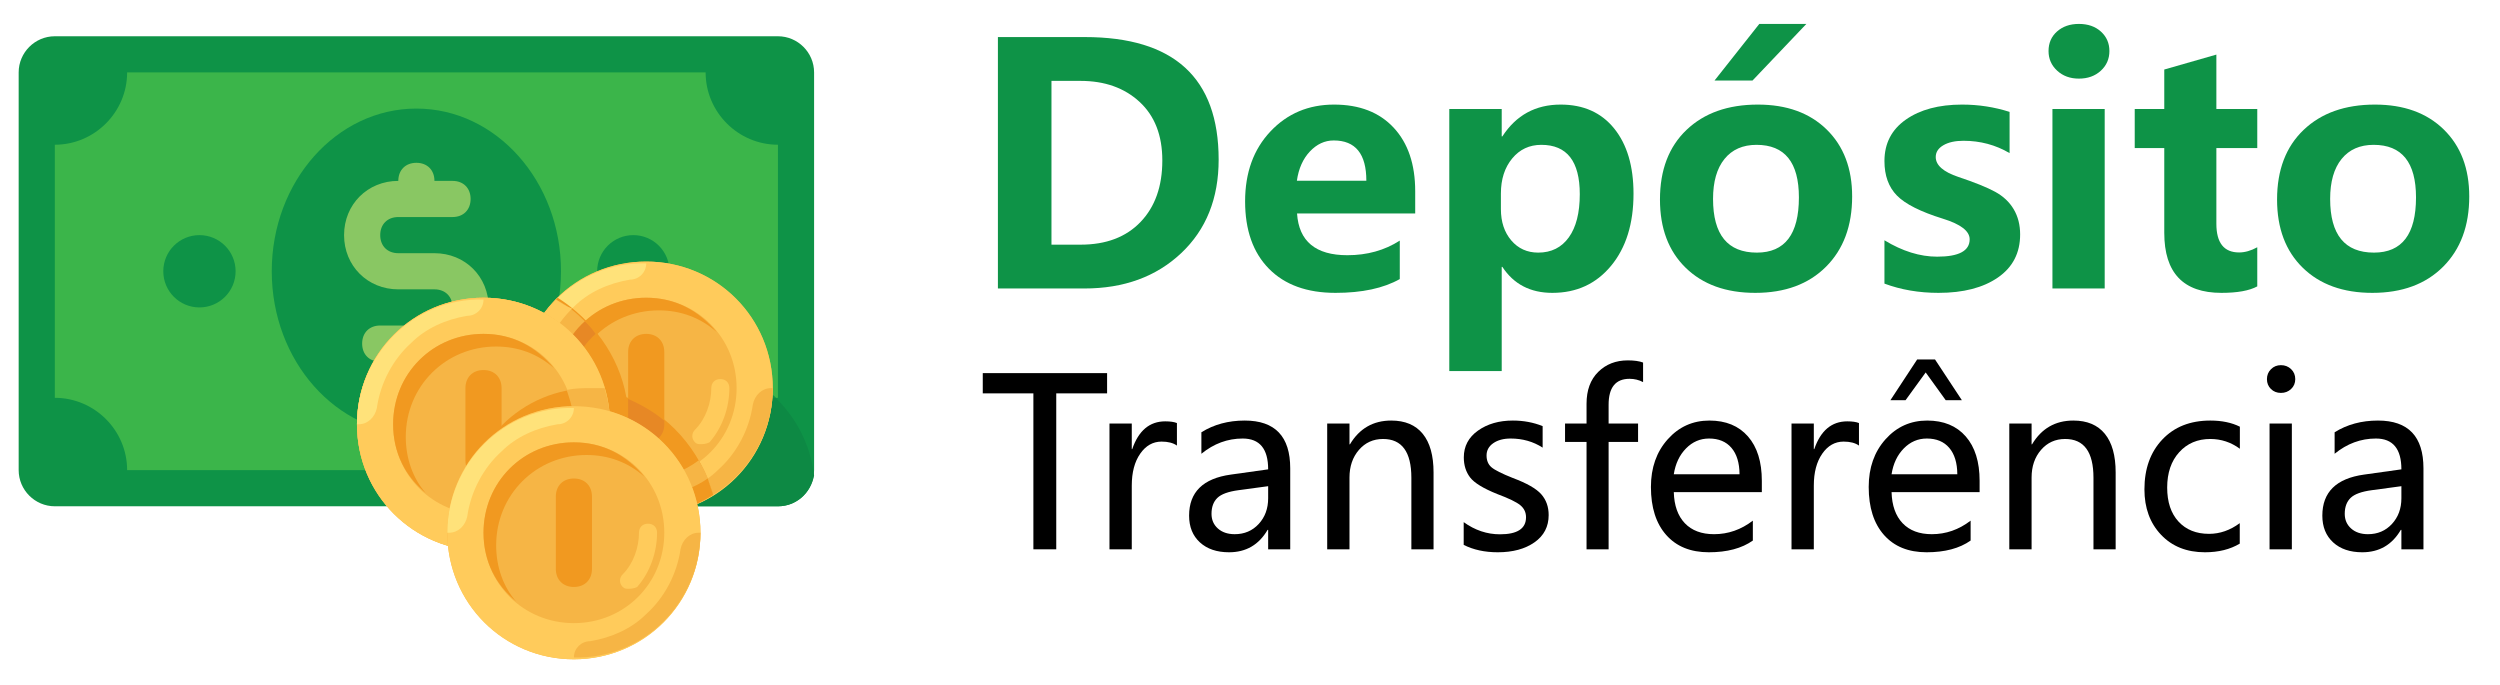 <?xml version="1.0" encoding="UTF-8" standalone="no"?>
<!DOCTYPE svg PUBLIC "-//W3C//DTD SVG 1.1//EN" "http://www.w3.org/Graphics/SVG/1.1/DTD/svg11.dtd">
<svg width="100%" height="100%" viewBox="0 0 365 100" version="1.1" xmlns="http://www.w3.org/2000/svg" xmlns:xlink="http://www.w3.org/1999/xlink" xml:space="preserve" xmlns:serif="http://www.serif.com/" style="fill-rule:evenodd;clip-rule:evenodd;stroke-linejoin:round;stroke-miterlimit:1.414;">
    <g transform="matrix(0.11,0,0,0.11,0.662,-30.629)">
        <g id="Prancheta1">
            <g>
                <g>
                    <g transform="matrix(0.773,0,0,0.773,1291.89,1007.54)">
                        <path d="M221.875,-267.773L134.57,-267.773L134.57,0L95.313,0L95.313,-267.773L8.398,-267.773L8.398,-302.539L221.875,-302.539L221.875,-267.773Z" style="fill-rule:nonzero;"/>
                    </g>
                    <g transform="matrix(0.773,0,0,0.773,1440.14,1007.54)">
                        <path d="M150,-178.125C143.62,-182.682 134.831,-184.961 123.633,-184.961C108.789,-184.961 96.549,-178.027 86.914,-164.16C77.279,-150.293 72.461,-132.031 72.461,-109.375L72.461,0L34.18,0L34.18,-216.016L72.461,-216.016L72.461,-172.07L73.242,-172.07C84.18,-203.841 103.06,-219.727 129.883,-219.727C138.607,-219.727 145.313,-218.75 150,-216.797L150,-178.125Z" style="fill-rule:nonzero;"/>
                    </g>
                    <g transform="matrix(0.773,0,0,0.773,1440.14,1007.54)">
                        <path d="M191.992,-200.977C213.477,-214.388 238.281,-221.094 266.406,-221.094C318.49,-221.094 344.531,-193.75 344.531,-139.063L344.531,0L306.641,0L306.641,-33.398L305.664,-33.398C290.69,-7.747 268.62,5.078 239.453,5.078C218.49,5.078 201.823,-0.586 189.453,-11.914C177.083,-23.242 170.898,-38.542 170.898,-57.813C170.898,-98.177 194.792,-121.68 242.578,-128.32L306.641,-137.305C306.641,-172.591 292.057,-190.234 262.891,-190.234C236.979,-190.234 213.346,-181.51 191.992,-164.063L191.992,-200.977ZM256.055,-101.563C238.346,-99.219 226.139,-94.792 219.434,-88.281C212.728,-81.771 209.375,-72.656 209.375,-60.938C209.375,-50.651 213.021,-42.253 220.313,-35.742C227.604,-29.232 237.24,-25.977 249.219,-25.977C265.885,-25.977 279.622,-31.836 290.43,-43.555C301.237,-55.273 306.641,-69.987 306.641,-87.695L306.641,-108.398L256.055,-101.563Z" style="fill-rule:nonzero;"/>
                    </g>
                    <g transform="matrix(0.773,0,0,0.773,1440.14,1007.54)">
                        <path d="M590.625,0L552.539,0L552.539,-122.852C552.539,-167.253 536.328,-189.453 503.906,-189.453C487.109,-189.453 473.307,-183.203 462.5,-170.703C451.693,-158.203 446.289,-142.383 446.289,-123.242L446.289,0L408.008,0L408.008,-216.016L446.289,-216.016L446.289,-180.273L447.07,-180.273C463.346,-207.487 486.979,-221.094 517.969,-221.094C541.667,-221.094 559.701,-213.509 572.07,-198.34C584.44,-183.171 590.625,-161.068 590.625,-132.031L590.625,0Z" style="fill-rule:nonzero;"/>
                    </g>
                    <g transform="matrix(0.773,0,0,0.773,1440.14,1007.54)">
                        <path d="M642.383,-46.68C661.654,-32.747 682.422,-25.781 704.688,-25.781C734.505,-25.781 749.414,-35.547 749.414,-55.078C749.414,-63.411 746.159,-70.28 739.648,-75.684C733.138,-81.087 719.922,-87.5 700,-94.922C676.042,-104.557 660.482,-114.095 653.32,-123.535C646.159,-132.975 642.578,-144.401 642.578,-157.813C642.578,-176.953 650.684,-192.285 666.895,-203.809C683.105,-215.332 703.06,-221.094 726.758,-221.094C745.117,-221.094 762.174,-217.904 777.93,-211.523L777.93,-174.609C761.784,-185.026 743.49,-190.234 723.047,-190.234C710.807,-190.234 700.846,-187.565 693.164,-182.227C685.482,-176.888 681.641,-169.857 681.641,-161.133C681.641,-152.539 684.408,-145.833 689.941,-141.016C695.475,-136.198 707.747,-130.013 726.758,-122.461C750.846,-113.477 767.122,-104.167 775.586,-94.531C784.049,-84.896 788.281,-72.982 788.281,-58.789C788.281,-38.997 780.176,-23.405 763.965,-12.012C747.754,-0.618 726.758,5.078 700.977,5.078C678.581,5.078 659.049,0.846 642.383,-7.617L642.383,-46.68Z" style="fill-rule:nonzero;"/>
                    </g>
                    <g transform="matrix(0.773,0,0,0.773,1440.14,1007.54)">
                        <path d="M950.391,-287.109C943.229,-290.885 935.482,-292.773 927.148,-292.773C903.19,-292.773 891.211,-277.93 891.211,-248.242L891.211,-216.016L941.797,-216.016L941.797,-184.375L891.211,-184.375L891.211,0L853.32,0L853.32,-184.375L816.406,-184.375L816.406,-216.016L853.32,-216.016L853.32,-250C853.32,-273.177 859.993,-291.374 873.34,-304.59C886.686,-317.806 903.646,-324.414 924.219,-324.414C935.156,-324.414 943.88,-323.177 950.391,-320.703L950.391,-287.109Z" style="fill-rule:nonzero;"/>
                    </g>
                    <g transform="matrix(0.773,0,0,0.773,1440.14,1007.54)">
                        <path d="M1154.3,-98.242L1003.13,-98.242C1003.78,-75.195 1010.09,-57.389 1022.07,-44.824C1034.05,-32.259 1050.78,-25.977 1072.27,-25.977C1096.48,-25.977 1118.68,-33.724 1138.87,-49.219L1138.87,-15.039C1119.86,-1.628 1094.66,5.078 1063.28,5.078C1032.03,5.078 1007.65,-4.818 990.137,-24.609C972.624,-44.401 963.867,-71.875 963.867,-107.031C963.867,-140.104 973.47,-167.383 992.676,-188.867C1011.88,-210.352 1035.74,-221.094 1064.26,-221.094C1092.51,-221.094 1114.58,-212.012 1130.47,-193.848C1146.35,-175.684 1154.3,-150.26 1154.3,-117.578L1154.3,-98.242ZM1116.02,-128.906C1115.88,-148.438 1111.26,-163.542 1102.15,-174.219C1093.03,-184.896 1080.21,-190.234 1063.67,-190.234C1048.44,-190.234 1035.25,-184.57 1024.12,-173.242C1012.99,-161.914 1005.99,-147.135 1003.13,-128.906L1116.02,-128.906Z" style="fill-rule:nonzero;"/>
                    </g>
                    <g transform="matrix(0.773,0,0,0.773,1440.14,1007.54)">
                        <path d="M1321.09,-178.125C1314.71,-182.682 1305.92,-184.961 1294.73,-184.961C1279.88,-184.961 1267.64,-178.027 1258.01,-164.16C1248.37,-150.293 1243.56,-132.031 1243.56,-109.375L1243.56,0L1205.27,0L1205.27,-216.016L1243.56,-216.016L1243.56,-172.07L1244.34,-172.07C1255.27,-203.841 1274.15,-219.727 1300.98,-219.727C1309.7,-219.727 1316.41,-218.75 1321.09,-216.797L1321.09,-178.125Z" style="fill-rule:nonzero;"/>
                    </g>
                    <g transform="matrix(0.773,0,0,0.773,2459.01,1007.54)">
                        <path d="M210.156,-98.242L58.984,-98.242C59.635,-75.195 65.951,-57.389 77.93,-44.824C89.909,-32.259 106.641,-25.977 128.125,-25.977C152.344,-25.977 174.544,-33.724 194.727,-49.219L194.727,-15.039C175.716,-1.628 150.521,5.078 119.141,5.078C87.891,5.078 63.509,-4.818 45.996,-24.609C28.483,-44.401 19.727,-71.875 19.727,-107.031C19.727,-140.104 29.329,-167.383 48.535,-188.867C67.741,-210.352 91.602,-221.094 120.117,-221.094C148.372,-221.094 170.443,-212.012 186.328,-193.848C202.214,-175.684 210.156,-150.26 210.156,-117.578L210.156,-98.242ZM171.875,-128.906C171.745,-148.438 167.122,-163.542 158.008,-174.219C148.893,-184.896 136.068,-190.234 119.531,-190.234C104.297,-190.234 91.113,-184.57 79.98,-173.242C68.848,-161.914 61.849,-147.135 58.984,-128.906L171.875,-128.906ZM179.688,-256.055L151.953,-256.055L117.578,-303.711L83.008,-256.055L57.031,-256.055L102.93,-325.977L133.594,-325.977L179.688,-256.055Z" style="fill-rule:nonzero;"/>
                    </g>
                    <g transform="matrix(0.773,0,0,0.773,2459.01,1007.54)">
                        <path d="M443.75,0L405.664,0L405.664,-122.852C405.664,-167.253 389.453,-189.453 357.031,-189.453C340.234,-189.453 326.432,-183.203 315.625,-170.703C304.818,-158.203 299.414,-142.383 299.414,-123.242L299.414,0L261.133,0L261.133,-216.016L299.414,-216.016L299.414,-180.273L300.195,-180.273C316.471,-207.487 340.104,-221.094 371.094,-221.094C394.792,-221.094 412.826,-213.509 425.195,-198.34C437.565,-183.171 443.75,-161.068 443.75,-132.031L443.75,0Z" style="fill-rule:nonzero;"/>
                    </g>
                    <g transform="matrix(0.773,0,0,0.773,2459.01,1007.54)">
                        <path d="M656.836,-9.766C640.299,0.13 620.378,5.078 597.07,5.078C565.82,5.078 540.69,-4.948 521.68,-25C502.669,-45.052 493.164,-71.029 493.164,-102.93C493.164,-138.346 503.418,-166.895 523.926,-188.574C544.434,-210.254 571.875,-221.094 606.25,-221.094C626.042,-221.094 642.969,-217.578 657.031,-210.547L657.031,-172.656C641.797,-183.854 624.87,-189.453 606.25,-189.453C584.375,-189.453 566.569,-181.868 552.832,-166.699C539.095,-151.53 532.227,-131.315 532.227,-106.055C532.227,-81.185 538.704,-61.719 551.66,-47.656C564.616,-33.594 582.096,-26.563 604.102,-26.563C622.721,-26.563 640.299,-32.682 656.836,-44.922L656.836,-9.766Z" style="fill-rule:nonzero;"/>
                    </g>
                    <g transform="matrix(0.773,0,0,0.773,2459.01,1007.54)">
                        <path d="M703.516,-292.188C703.516,-298.958 705.827,-304.655 710.449,-309.277C715.072,-313.9 720.768,-316.211 727.539,-316.211C734.44,-316.211 740.267,-313.932 745.02,-309.375C749.772,-304.818 752.148,-299.089 752.148,-292.188C752.148,-285.417 749.772,-279.785 745.02,-275.293C740.267,-270.801 734.44,-268.555 727.539,-268.555C720.638,-268.555 714.909,-270.801 710.352,-275.293C705.794,-279.785 703.516,-285.417 703.516,-292.188ZM708.008,0L708.008,-216.016L746.289,-216.016L746.289,0L708.008,0Z" style="fill-rule:nonzero;"/>
                    </g>
                    <g transform="matrix(0.773,0,0,0.773,2459.01,1007.54)">
                        <path d="M819.727,-200.977C841.211,-214.388 866.016,-221.094 894.141,-221.094C946.224,-221.094 972.266,-193.75 972.266,-139.063L972.266,0L934.375,0L934.375,-33.398L933.398,-33.398C918.424,-7.747 896.354,5.078 867.188,5.078C846.224,5.078 829.557,-0.586 817.188,-11.914C804.818,-23.242 798.633,-38.542 798.633,-57.813C798.633,-98.177 822.526,-121.68 870.313,-128.32L934.375,-137.305C934.375,-172.591 919.792,-190.234 890.625,-190.234C864.714,-190.234 841.081,-181.51 819.727,-164.063L819.727,-200.977ZM883.789,-101.563C866.081,-99.219 853.874,-94.792 847.168,-88.281C840.462,-81.771 837.109,-72.656 837.109,-60.938C837.109,-50.651 840.755,-42.253 848.047,-35.742C855.339,-29.232 864.974,-25.977 876.953,-25.977C893.62,-25.977 907.357,-31.836 918.164,-43.555C928.971,-55.273 934.375,-69.987 934.375,-87.695L934.375,-108.398L883.789,-101.563Z" style="fill-rule:nonzero;"/>
                    </g>
                </g>
                <g transform="matrix(1.103,0,0,1.103,-614.556,269.87)">
                    <g transform="matrix(1,0,0,1,1717.56,354.915)">
                        <path d="M34.961,0L34.961,-302.539L139.453,-302.539C246.875,-302.539 300.586,-253.385 300.586,-155.078C300.586,-108.333 285.547,-70.801 255.469,-42.48C225.391,-14.16 186.589,0 139.063,0L34.961,0ZM99.414,-249.805L99.414,-52.734L134.57,-52.734C165.169,-52.734 189.193,-61.849 206.641,-80.078C224.089,-98.307 232.813,-122.982 232.813,-154.102C232.813,-184.18 223.698,-207.65 205.469,-224.512C187.24,-241.374 163.542,-249.805 134.375,-249.805L99.414,-249.805Z" style="fill:rgb(14,147,71);fill-rule:nonzero;"/>
                    </g>
                    <g transform="matrix(1,0,0,1,1717.56,354.915)">
                        <path d="M537.109,-90.234L394.922,-90.234C397.135,-56.771 417.318,-40.039 455.469,-40.039C479.297,-40.039 500.326,-45.898 518.555,-57.617L518.555,-11.328C498.893,-0.26 473.112,5.273 441.211,5.273C406.836,5.273 380.111,-4.427 361.035,-23.828C341.96,-43.229 332.422,-70.247 332.422,-104.883C332.422,-139.388 342.578,-167.415 362.891,-188.965C383.203,-210.514 408.724,-221.289 439.453,-221.289C470.052,-221.289 493.978,-212.012 511.23,-193.457C528.483,-174.902 537.109,-149.414 537.109,-116.992L537.109,-90.234ZM478.32,-129.688C478.32,-161.979 465.234,-178.125 439.063,-178.125C428.255,-178.125 418.685,-173.698 410.352,-164.844C402.018,-155.99 396.81,-144.271 394.727,-129.688L478.32,-129.688Z" style="fill:rgb(14,147,71);fill-rule:nonzero;"/>
                    </g>
                    <g transform="matrix(1,0,0,1,1717.56,354.915)">
                        <path d="M641.211,-25.977L641.211,99.414L578.125,99.414L578.125,-216.016L641.211,-216.016L641.211,-183.008L641.992,-183.008C658.529,-208.529 681.901,-221.289 712.109,-221.289C739.583,-221.289 761.068,-211.686 776.563,-192.48C792.057,-173.275 799.805,-147.135 799.805,-114.063C799.805,-77.995 790.82,-49.089 772.852,-27.344C754.883,-5.599 731.315,5.273 702.148,5.273C675.716,5.273 655.664,-5.143 641.992,-25.977L641.211,-25.977ZM640.234,-95.508C640.234,-80.143 644.401,-67.578 652.734,-57.813C661.068,-48.047 671.875,-43.164 685.156,-43.164C700.911,-43.164 713.184,-49.284 721.973,-61.523C730.762,-73.763 735.156,-91.081 735.156,-113.477C735.156,-153.06 719.727,-172.852 688.867,-172.852C674.544,-172.852 662.858,-167.383 653.809,-156.445C644.759,-145.508 640.234,-131.445 640.234,-114.258L640.234,-95.508Z" style="fill:rgb(14,147,71);fill-rule:nonzero;"/>
                    </g>
                    <g transform="matrix(1,0,0,1,1717.56,354.915)">
                        <path d="M831.641,-107.031C831.641,-142.578 842.285,-170.508 863.574,-190.82C884.863,-211.133 913.477,-221.289 949.414,-221.289C984.18,-221.289 1011.78,-211.296 1032.23,-191.309C1052.67,-171.322 1062.89,-144.466 1062.89,-110.742C1062.89,-75.326 1052.41,-47.135 1031.44,-26.172C1010.48,-5.208 982.096,5.273 946.289,5.273C911.133,5.273 883.236,-4.785 862.598,-24.902C841.96,-45.02 831.641,-72.396 831.641,-107.031ZM895.508,-107.813C895.508,-64.714 913.086,-43.164 948.242,-43.164C981.966,-43.164 998.828,-65.299 998.828,-109.57C998.828,-151.758 981.836,-172.852 947.852,-172.852C931.315,-172.852 918.457,-167.188 909.277,-155.859C900.098,-144.531 895.508,-128.516 895.508,-107.813ZM1007.81,-318.359L942.969,-250.195L897.266,-250.195L951.172,-318.359L1007.81,-318.359Z" style="fill:rgb(14,147,71);fill-rule:nonzero;"/>
                    </g>
                    <g transform="matrix(1,0,0,1,1717.56,354.915)">
                        <path d="M1101.76,-58.008C1123.37,-44.857 1144.53,-38.281 1165.23,-38.281C1191.28,-38.281 1204.3,-45.247 1204.3,-59.18C1204.3,-69.076 1193.56,-77.344 1172.07,-83.984C1145.25,-92.318 1126.82,-101.595 1116.8,-111.816C1106.77,-122.038 1101.76,-135.872 1101.76,-153.32C1101.76,-174.544 1110.35,-191.178 1127.54,-203.223C1144.73,-215.267 1167.25,-221.289 1195.12,-221.289C1214.91,-221.289 1233.98,-218.359 1252.34,-212.5L1252.34,-162.891C1235.55,-172.786 1217.06,-177.734 1196.88,-177.734C1186.85,-177.734 1178.78,-175.944 1172.66,-172.363C1166.54,-168.783 1163.48,-164.063 1163.48,-158.203C1163.48,-148.307 1172.59,-140.299 1190.82,-134.18C1210.35,-127.669 1225.03,-121.745 1234.86,-116.406C1244.69,-111.068 1252.18,-104.036 1257.32,-95.313C1262.47,-86.589 1265.04,-76.497 1265.04,-65.039C1265.04,-42.773 1256.12,-25.488 1238.28,-13.184C1220.44,-0.879 1196.62,5.273 1166.8,5.273C1143.36,5.273 1121.68,1.562 1101.76,-5.859L1101.76,-58.008Z" style="fill:rgb(14,147,71);fill-rule:nonzero;"/>
                    </g>
                    <g transform="matrix(1,0,0,1,1717.56,354.915)">
                        <path d="M1299.22,-285.742C1299.22,-295.378 1302.64,-303.223 1309.47,-309.277C1316.31,-315.332 1325.07,-318.359 1335.74,-318.359C1346.68,-318.359 1355.53,-315.267 1362.31,-309.082C1369.08,-302.897 1372.46,-295.117 1372.46,-285.742C1372.46,-276.237 1369.01,-268.327 1362.11,-262.012C1355.21,-255.697 1346.42,-252.539 1335.74,-252.539C1325.19,-252.539 1316.47,-255.729 1309.57,-262.109C1302.67,-268.49 1299.22,-276.367 1299.22,-285.742ZM1303.91,0L1303.91,-216.016L1366.8,-216.016L1366.8,0L1303.91,0Z" style="fill:rgb(14,147,71);fill-rule:nonzero;"/>
                    </g>
                    <g transform="matrix(1,0,0,1,1717.56,354.915)">
                        <path d="M1550.39,-2.539C1540.88,2.669 1526.5,5.273 1507.23,5.273C1461.39,5.273 1438.48,-18.815 1438.48,-66.992L1438.48,-168.945L1402.93,-168.945L1402.93,-216.016L1438.48,-216.016L1438.48,-263.477L1501.17,-281.445L1501.17,-216.016L1550.39,-216.016L1550.39,-168.945L1501.17,-168.945L1501.17,-77.93C1501.17,-54.883 1510.29,-43.359 1528.52,-43.359C1535.55,-43.359 1542.84,-45.443 1550.39,-49.609L1550.39,-2.539Z" style="fill:rgb(14,147,71);fill-rule:nonzero;"/>
                    </g>
                    <g transform="matrix(1,0,0,1,3275.96,354.915)">
                        <path d="M15.82,-107.031C15.82,-142.578 26.465,-170.508 47.754,-190.82C69.043,-211.133 97.656,-221.289 133.594,-221.289C168.359,-221.289 195.964,-211.296 216.406,-191.309C236.849,-171.322 247.07,-144.466 247.07,-110.742C247.07,-75.326 236.589,-47.135 215.625,-26.172C194.661,-5.208 166.276,5.273 130.469,5.273C95.313,5.273 67.415,-4.785 46.777,-24.902C26.139,-45.02 15.82,-72.396 15.82,-107.031ZM79.688,-107.813C79.688,-64.714 97.266,-43.164 132.422,-43.164C166.146,-43.164 183.008,-65.299 183.008,-109.57C183.008,-151.758 166.016,-172.852 132.031,-172.852C115.495,-172.852 102.637,-167.188 93.457,-155.859C84.277,-144.531 79.688,-128.516 79.688,-107.813Z" style="fill:rgb(14,147,71);fill-rule:nonzero;"/>
                    </g>
                </g>
                <g transform="matrix(2.062,0,0,2.062,18.756,278.587)">
                    <path d="M488.727,325.818L23.273,325.818C10.473,325.818 0,315.345 0,302.545L0,46.545C0,33.745 10.473,23.272 23.273,23.272L488.728,23.272C501.528,23.272 512.001,33.745 512.001,46.545L512.001,302.545C512,315.345 501.527,325.818 488.727,325.818Z" style="fill:rgb(14,147,71);fill-rule:nonzero;"/>
                </g>
                <g transform="matrix(2.062,0,0,2.062,18.756,278.587)">
                    <path d="M430.545,232.727C403.781,232.727 379.345,245.527 365.381,266.472C353.745,260.655 340.945,256 325.818,256C285.091,256 251.345,286.255 245.527,325.818L488.727,325.818C500.363,325.818 509.672,317.673 512,306.036C507.345,265.309 472.436,232.727 430.545,232.727Z" style="fill:rgb(13,137,68);fill-rule:nonzero;"/>
                </g>
                <g transform="matrix(2.062,0,0,2.062,18.756,278.587)">
                    <path d="M442.182,302.545L69.818,302.545C69.818,276.945 48.873,256 23.273,256L23.273,93.091C48.873,93.091 69.818,72.146 69.818,46.546L442.182,46.546C442.182,72.146 463.127,93.091 488.727,93.091L488.727,256C463.127,256 442.182,276.945 442.182,302.545Z" style="fill:rgb(59,181,74);fill-rule:nonzero;"/>
                </g>
                <g transform="matrix(2.062,0,0,2.062,18.756,278.587)">
                    <path d="M430.545,232.727C403.781,232.727 379.345,245.527 365.381,266.472C353.745,260.655 340.945,256 325.818,256C293.236,256 265.309,274.618 252.509,302.545L442.182,302.545C442.182,276.945 461.964,257.163 487.564,256C472.436,242.036 452.655,232.727 430.545,232.727Z" style="fill:rgb(14,147,71);fill-rule:nonzero;"/>
                </g>
                <g transform="matrix(2.062,0,0,2.062,18.756,278.587)">
                    <ellipse cx="256" cy="174.545" rx="93.091" ry="104.727" style="fill:rgb(14,147,71);"/>
                </g>
                <g transform="matrix(2.062,0,0,2.062,18.756,278.587)">
                    <circle cx="116.364" cy="174.545" r="23.273" style="fill:rgb(14,147,71);"/>
                </g>
                <g transform="matrix(2.062,0,0,2.062,18.756,278.587)">
                    <circle cx="395.636" cy="174.545" r="23.273" style="fill:rgb(14,147,71);"/>
                </g>
                <g transform="matrix(2.062,0,0,2.062,18.756,278.587)">
                    <path d="M267.636,162.909L244.363,162.909C237.381,162.909 232.727,158.254 232.727,151.273C232.727,144.291 237.382,139.637 244.363,139.637L279.272,139.637C286.254,139.637 290.908,134.982 290.908,128.001C290.908,121.019 286.253,116.365 279.272,116.365L267.636,116.365C267.636,109.383 262.981,104.729 256,104.729C249.018,104.729 244.364,109.384 244.364,116.365C224.582,116.365 209.455,131.492 209.455,151.274C209.455,171.056 224.582,186.183 244.364,186.183L267.637,186.183C274.619,186.183 279.273,190.838 279.273,197.819C279.273,204.801 274.618,209.455 267.637,209.455L232.728,209.455C225.746,209.455 221.092,214.11 221.092,221.091C221.092,228.073 225.747,232.727 232.728,232.727L244.364,232.727C244.364,239.709 249.019,244.363 256,244.363C262.982,244.363 267.636,239.708 267.636,232.727C287.418,232.727 302.545,217.6 302.545,197.818C302.545,178.036 287.418,162.909 267.636,162.909Z" style="fill:rgb(137,199,99);fill-rule:nonzero;"/>
                </g>
                <g transform="matrix(2.062,0,0,2.062,11.884,145.732)">
                    <circle cx="302.545" cy="337.455" r="81.455" style="fill:rgb(255,202,93);"/>
                </g>
                <g transform="matrix(2.062,0,0,2.062,11.884,145.732)">
                    <circle cx="407.273" cy="314.182" r="81.455" style="fill:rgb(246,181,69);"/>
                </g>
                <g transform="matrix(2.062,0,0,2.062,11.884,145.732)">
                    <path d="M407.273,232.727C361.891,232.727 325.818,268.8 325.818,314.182C325.818,359.564 361.891,395.637 407.273,395.637C452.655,395.637 488.728,359.564 488.728,314.182C488.728,268.8 452.655,232.727 407.273,232.727ZM407.273,372.364C374.691,372.364 349.091,346.764 349.091,314.182C349.091,281.6 374.691,256 407.273,256C439.855,256 465.455,281.6 465.455,314.182C465.455,346.764 439.855,372.364 407.273,372.364Z" style="fill:rgb(255,203,91);fill-rule:nonzero;"/>
                </g>
                <g transform="matrix(2.062,0,0,2.062,11.884,145.732)">
                    <path d="M407.273,394.473C452.655,395.637 488.728,358.4 488.728,314.182L487.564,314.182C481.746,314.182 477.091,318.837 475.928,324.655C473.601,340.946 465.455,356.073 453.819,366.546C444.51,375.855 431.71,381.673 417.746,384C411.927,384 407.273,388.655 407.273,394.473Z" style="fill:rgb(246,181,69);fill-rule:nonzero;"/>
                </g>
                <g transform="matrix(2.062,0,0,2.062,11.884,145.732)">
                    <path d="M407.273,233.891C361.891,232.727 325.818,269.964 325.818,314.182L326.982,314.182C332.8,314.182 337.455,309.527 338.618,303.709C340.945,287.418 349.091,272.291 360.727,261.818C370.036,252.509 382.836,246.691 396.8,244.363C402.618,244.364 407.273,239.709 407.273,233.891Z" style="fill:rgb(255,226,122);fill-rule:nonzero;"/>
                </g>
                <g transform="matrix(2.062,0,0,2.062,11.884,145.732)">
                    <path d="M357.236,322.327C357.236,289.745 382.836,264.145 415.418,264.145C429.382,264.145 442.182,268.8 452.654,278.109C441.018,264.145 425.891,256 407.273,256C374.691,256 349.091,281.6 349.091,314.182C349.091,332.8 357.236,347.927 370.036,358.4C361.891,349.091 357.236,336.291 357.236,322.327Z" style="fill:rgb(241,153,32);fill-rule:nonzero;"/>
                </g>
                <g transform="matrix(2.062,0,0,2.062,11.884,145.732)">
                    <path d="M442.182,350.255C441.018,350.255 439.855,350.255 438.691,349.091C436.364,346.764 436.364,343.273 438.691,340.946C445.673,333.964 449.164,323.491 449.164,314.182C449.164,310.691 451.491,308.364 454.982,308.364C458.473,308.364 460.8,310.691 460.8,314.182C460.8,326.982 456.145,339.782 448,349.091C445.673,350.255 443.345,350.255 442.182,350.255Z" style="fill:rgb(255,203,91);fill-rule:nonzero;"/>
                </g>
                <g transform="matrix(2.062,0,0,2.062,11.884,145.732)">
                    <path d="M407.273,349.091C400.291,349.091 395.637,344.436 395.637,337.455L395.637,290.91C395.637,283.928 400.292,279.274 407.273,279.274C414.254,279.274 418.909,283.929 418.909,290.91L418.909,337.455C418.909,344.436 414.255,349.091 407.273,349.091Z" style="fill:rgb(241,153,32);fill-rule:nonzero;"/>
                </g>
                <g transform="matrix(2.062,0,0,2.062,11.884,145.732)">
                    <path d="M450.327,382.836C442.182,353.745 421.236,330.472 394.472,320C389.817,293.236 372.363,269.964 350.254,256C336.29,271.127 326.981,290.909 326.981,313.018C326.981,358.4 363.054,394.473 408.436,394.473C423.564,395.636 437.527,390.982 450.327,382.836Z" style="fill:rgb(241,153,32);fill-rule:nonzero;"/>
                </g>
                <g transform="matrix(2.062,0,0,2.062,11.884,145.732)">
                    <path d="M370.036,358.4C361.891,347.927 356.072,335.127 356.072,321.164C356.072,304.873 363.054,289.746 374.69,279.273C372.363,275.782 370.035,273.455 367.708,271.128C356.072,281.601 349.09,296.728 349.09,314.183C349.091,332.8 357.236,347.927 370.036,358.4Z" style="fill:rgb(231,136,37);fill-rule:nonzero;"/>
                </g>
                <g transform="matrix(2.062,0,0,2.062,11.884,145.732)">
                    <path d="M395.636,321.164L395.636,337.455C395.636,344.437 400.291,349.091 407.272,349.091C414.253,349.091 418.908,344.436 418.908,337.455L418.908,335.128C411.927,329.309 403.782,324.655 395.636,321.164Z" style="fill:rgb(231,136,37);fill-rule:nonzero;"/>
                </g>
                <g transform="matrix(2.062,0,0,2.062,11.884,145.732)">
                    <path d="M450.327,382.836C448,374.691 445.672,367.709 441.018,360.727C431.709,367.709 420.073,372.363 407.273,372.363C374.691,372.363 349.091,346.763 349.091,314.181C349.091,296.726 356.073,281.599 367.709,271.126C361.891,265.308 356.073,260.653 349.091,257.162C335.127,272.289 325.818,292.071 325.818,314.18C325.818,359.562 361.891,395.635 407.273,395.635C423.564,395.636 437.527,390.982 450.327,382.836Z" style="fill:rgb(246,181,69);fill-rule:nonzero;"/>
                </g>
                <g transform="matrix(2.062,0,0,2.062,11.884,145.732)">
                    <path d="M446.836,372.364C438.691,378.182 428.218,381.673 417.745,384C411.927,385.164 407.272,389.818 407.272,395.636C423.563,395.636 437.527,390.981 450.327,382.836C449.164,379.345 448,375.855 446.836,372.364Z" style="fill:rgb(241,153,32);fill-rule:nonzero;"/>
                </g>
                <g transform="matrix(2.062,0,0,2.062,11.884,145.732)">
                    <path d="M349.091,257.164C335.127,272.291 325.818,292.073 325.818,314.182L326.982,314.182C332.8,314.182 337.455,309.527 338.618,303.709C340.945,287.418 349.091,273.454 359.563,262.982C356.073,261.818 352.582,259.491 349.091,257.164Z" style="fill:rgb(255,203,91);fill-rule:nonzero;"/>
                </g>
                <g transform="matrix(2.062,0,0,2.062,11.884,145.732)">
                    <circle cx="302.545" cy="337.455" r="81.455" style="fill:rgb(246,181,69);"/>
                </g>
                <g transform="matrix(2.062,0,0,2.062,11.884,145.732)">
                    <path d="M290.909,395.636C290.909,403.781 292.073,410.763 294.4,418.909C296.727,418.909 300.218,418.909 302.545,418.909C347.927,418.909 384,382.836 384,337.454C384,329.309 382.836,322.327 380.509,314.181C378.182,314.181 374.691,314.181 372.364,314.181C326.982,314.182 290.909,350.255 290.909,395.636Z" style="fill:rgb(241,153,32);fill-rule:nonzero;"/>
                </g>
                <g transform="matrix(2.062,0,0,2.062,11.884,145.732)">
                    <path d="M302.545,256C257.163,256 221.09,292.073 221.09,337.455C221.09,382.837 257.163,418.91 302.545,418.91C347.927,418.91 384,382.836 384,337.455C384,292.074 347.927,256 302.545,256ZM302.545,395.636C269.963,395.636 244.363,370.036 244.363,337.454C244.363,304.872 269.963,279.272 302.545,279.272C335.127,279.272 360.727,304.872 360.727,337.454C360.727,370.036 335.127,395.636 302.545,395.636Z" style="fill:rgb(255,203,91);fill-rule:nonzero;"/>
                </g>
                <g transform="matrix(2.062,0,0,2.062,11.884,145.732)">
                    <path d="M302.545,417.745C347.927,418.909 384,381.673 384,337.455L382.836,337.455C377.018,337.455 372.363,342.11 371.2,347.928C368.873,364.219 360.727,379.346 349.091,389.819C339.782,399.128 326.982,404.946 313.018,407.274C307.2,407.273 302.545,411.927 302.545,417.745Z" style="fill:rgb(246,181,69);fill-rule:nonzero;"/>
                </g>
                <g transform="matrix(2.062,0,0,2.062,11.884,145.732)">
                    <path d="M302.545,257.164C257.163,256 221.09,293.237 221.09,337.455L222.254,337.455C228.072,337.455 232.727,332.8 233.89,326.982C236.217,310.691 244.363,295.564 255.999,285.091C265.308,275.782 278.108,269.964 292.072,267.636C297.891,267.636 302.545,262.982 302.545,257.164Z" style="fill:rgb(255,226,122);fill-rule:nonzero;"/>
                </g>
                <g transform="matrix(2.062,0,0,2.062,11.884,145.732)">
                    <path d="M252.509,345.6C252.509,313.018 278.109,287.418 310.691,287.418C324.655,287.418 337.455,292.073 347.927,301.382C336.291,287.418 321.163,279.273 302.545,279.273C269.963,279.273 244.363,304.873 244.363,337.455C244.363,356.073 252.508,371.2 265.308,381.673C257.164,372.364 252.509,359.564 252.509,345.6Z" style="fill:rgb(241,153,32);fill-rule:nonzero;"/>
                </g>
                <g transform="matrix(2.062,0,0,2.062,11.884,145.732)">
                    <path d="M337.455,373.527C336.291,373.527 335.128,373.527 333.964,372.363C331.637,370.036 331.637,366.545 333.964,364.218C340.946,357.236 344.437,346.763 344.437,337.454C344.437,333.963 346.764,331.636 350.255,331.636C353.746,331.636 356.073,333.963 356.073,337.454C356.073,350.254 351.418,363.054 343.273,372.363C340.945,373.527 338.618,373.527 337.455,373.527Z" style="fill:rgb(255,203,91);fill-rule:nonzero;"/>
                </g>
                <g transform="matrix(2.062,0,0,2.062,11.884,145.732)">
                    <path d="M302.545,372.364C295.563,372.364 290.909,367.709 290.909,360.728L290.909,314.183C290.909,307.201 295.564,302.547 302.545,302.547C309.527,302.547 314.181,307.202 314.181,314.183L314.181,360.728C314.182,367.709 309.527,372.364 302.545,372.364Z" style="fill:rgb(241,153,32);fill-rule:nonzero;"/>
                </g>
                <g transform="matrix(2.062,0,0,2.062,11.884,145.732)">
                    <path d="M356.073,315.345C358.4,322.327 360.728,329.309 360.728,337.454C360.728,370.036 335.128,395.636 302.546,395.636C299.055,395.636 294.401,395.636 290.91,394.472L290.91,395.636C290.91,403.781 292.074,410.763 294.401,418.909C296.728,418.909 300.219,418.909 302.546,418.909C347.928,418.909 384.001,382.836 384.001,337.454C384.001,329.309 382.837,322.327 380.51,314.181C378.183,314.181 374.692,314.181 372.365,314.181C366.545,314.182 361.891,314.182 356.073,315.345Z" style="fill:rgb(246,181,69);fill-rule:nonzero;"/>
                </g>
                <g transform="matrix(2.062,0,0,2.062,11.884,145.732)">
                    <circle cx="360.727" cy="407.273" r="81.455" style="fill:rgb(246,181,69);"/>
                </g>
                <g transform="matrix(2.062,0,0,2.062,11.884,145.732)">
                    <path d="M360.727,325.818C315.345,325.818 279.272,361.891 279.272,407.273C279.272,452.655 315.345,488.728 360.727,488.728C406.109,488.728 442.182,452.655 442.182,407.273C442.182,361.891 406.109,325.818 360.727,325.818ZM360.727,465.455C328.145,465.455 302.545,439.855 302.545,407.273C302.545,374.691 328.145,349.091 360.727,349.091C393.309,349.091 418.909,374.691 418.909,407.273C418.909,439.855 393.309,465.455 360.727,465.455Z" style="fill:rgb(255,203,91);fill-rule:nonzero;"/>
                </g>
                <g transform="matrix(2.062,0,0,2.062,11.884,145.732)">
                    <path d="M360.727,487.564C406.109,488.728 442.182,451.491 442.182,407.273L441.018,407.273C435.2,407.273 430.545,411.928 429.382,417.746C427.055,434.037 418.909,449.164 407.273,459.637C397.964,468.946 385.164,474.764 371.2,477.092C365.382,477.091 360.727,481.745 360.727,487.564Z" style="fill:rgb(246,181,69);fill-rule:nonzero;"/>
                </g>
                <g transform="matrix(2.062,0,0,2.062,11.884,145.732)">
                    <path d="M360.727,326.982C315.345,325.818 279.272,363.055 279.272,407.273L280.436,407.273C286.254,407.273 290.909,402.618 292.072,396.8C294.399,380.509 302.545,365.382 314.181,354.909C323.49,345.6 336.29,339.782 350.254,337.454C356.073,337.455 360.727,332.8 360.727,326.982Z" style="fill:rgb(255,226,122);fill-rule:nonzero;"/>
                </g>
                <g transform="matrix(2.062,0,0,2.062,11.884,145.732)">
                    <path d="M310.691,415.418C310.691,382.836 336.291,357.236 368.873,357.236C382.837,357.236 395.637,361.891 406.109,371.2C394.473,357.236 379.345,349.091 360.727,349.091C328.145,349.091 302.545,374.691 302.545,407.273C302.545,425.891 310.69,441.018 323.49,451.491C315.345,442.182 310.691,429.382 310.691,415.418Z" style="fill:rgb(241,153,32);fill-rule:nonzero;"/>
                </g>
                <g transform="matrix(2.062,0,0,2.062,11.884,145.732)">
                    <path d="M395.636,443.345C394.472,443.345 393.309,443.345 392.145,442.181C389.818,439.854 389.818,436.363 392.145,434.036C399.127,427.054 402.618,416.581 402.618,407.272C402.618,403.781 404.945,401.454 408.436,401.454C411.927,401.454 414.254,403.781 414.254,407.272C414.254,420.072 409.599,432.872 401.454,442.181C399.127,443.345 396.8,443.345 395.636,443.345Z" style="fill:rgb(255,203,91);fill-rule:nonzero;"/>
                </g>
                <g transform="matrix(2.062,0,0,2.062,11.884,145.732)">
                    <path d="M360.727,442.182C353.745,442.182 349.091,437.527 349.091,430.546L349.091,384C349.091,377.018 353.746,372.364 360.727,372.364C367.709,372.364 372.363,377.019 372.363,384L372.363,430.545C372.364,437.527 367.709,442.182 360.727,442.182Z" style="fill:rgb(241,153,32);fill-rule:nonzero;"/>
                </g>
            </g>
        </g>
    </g>
</svg>
